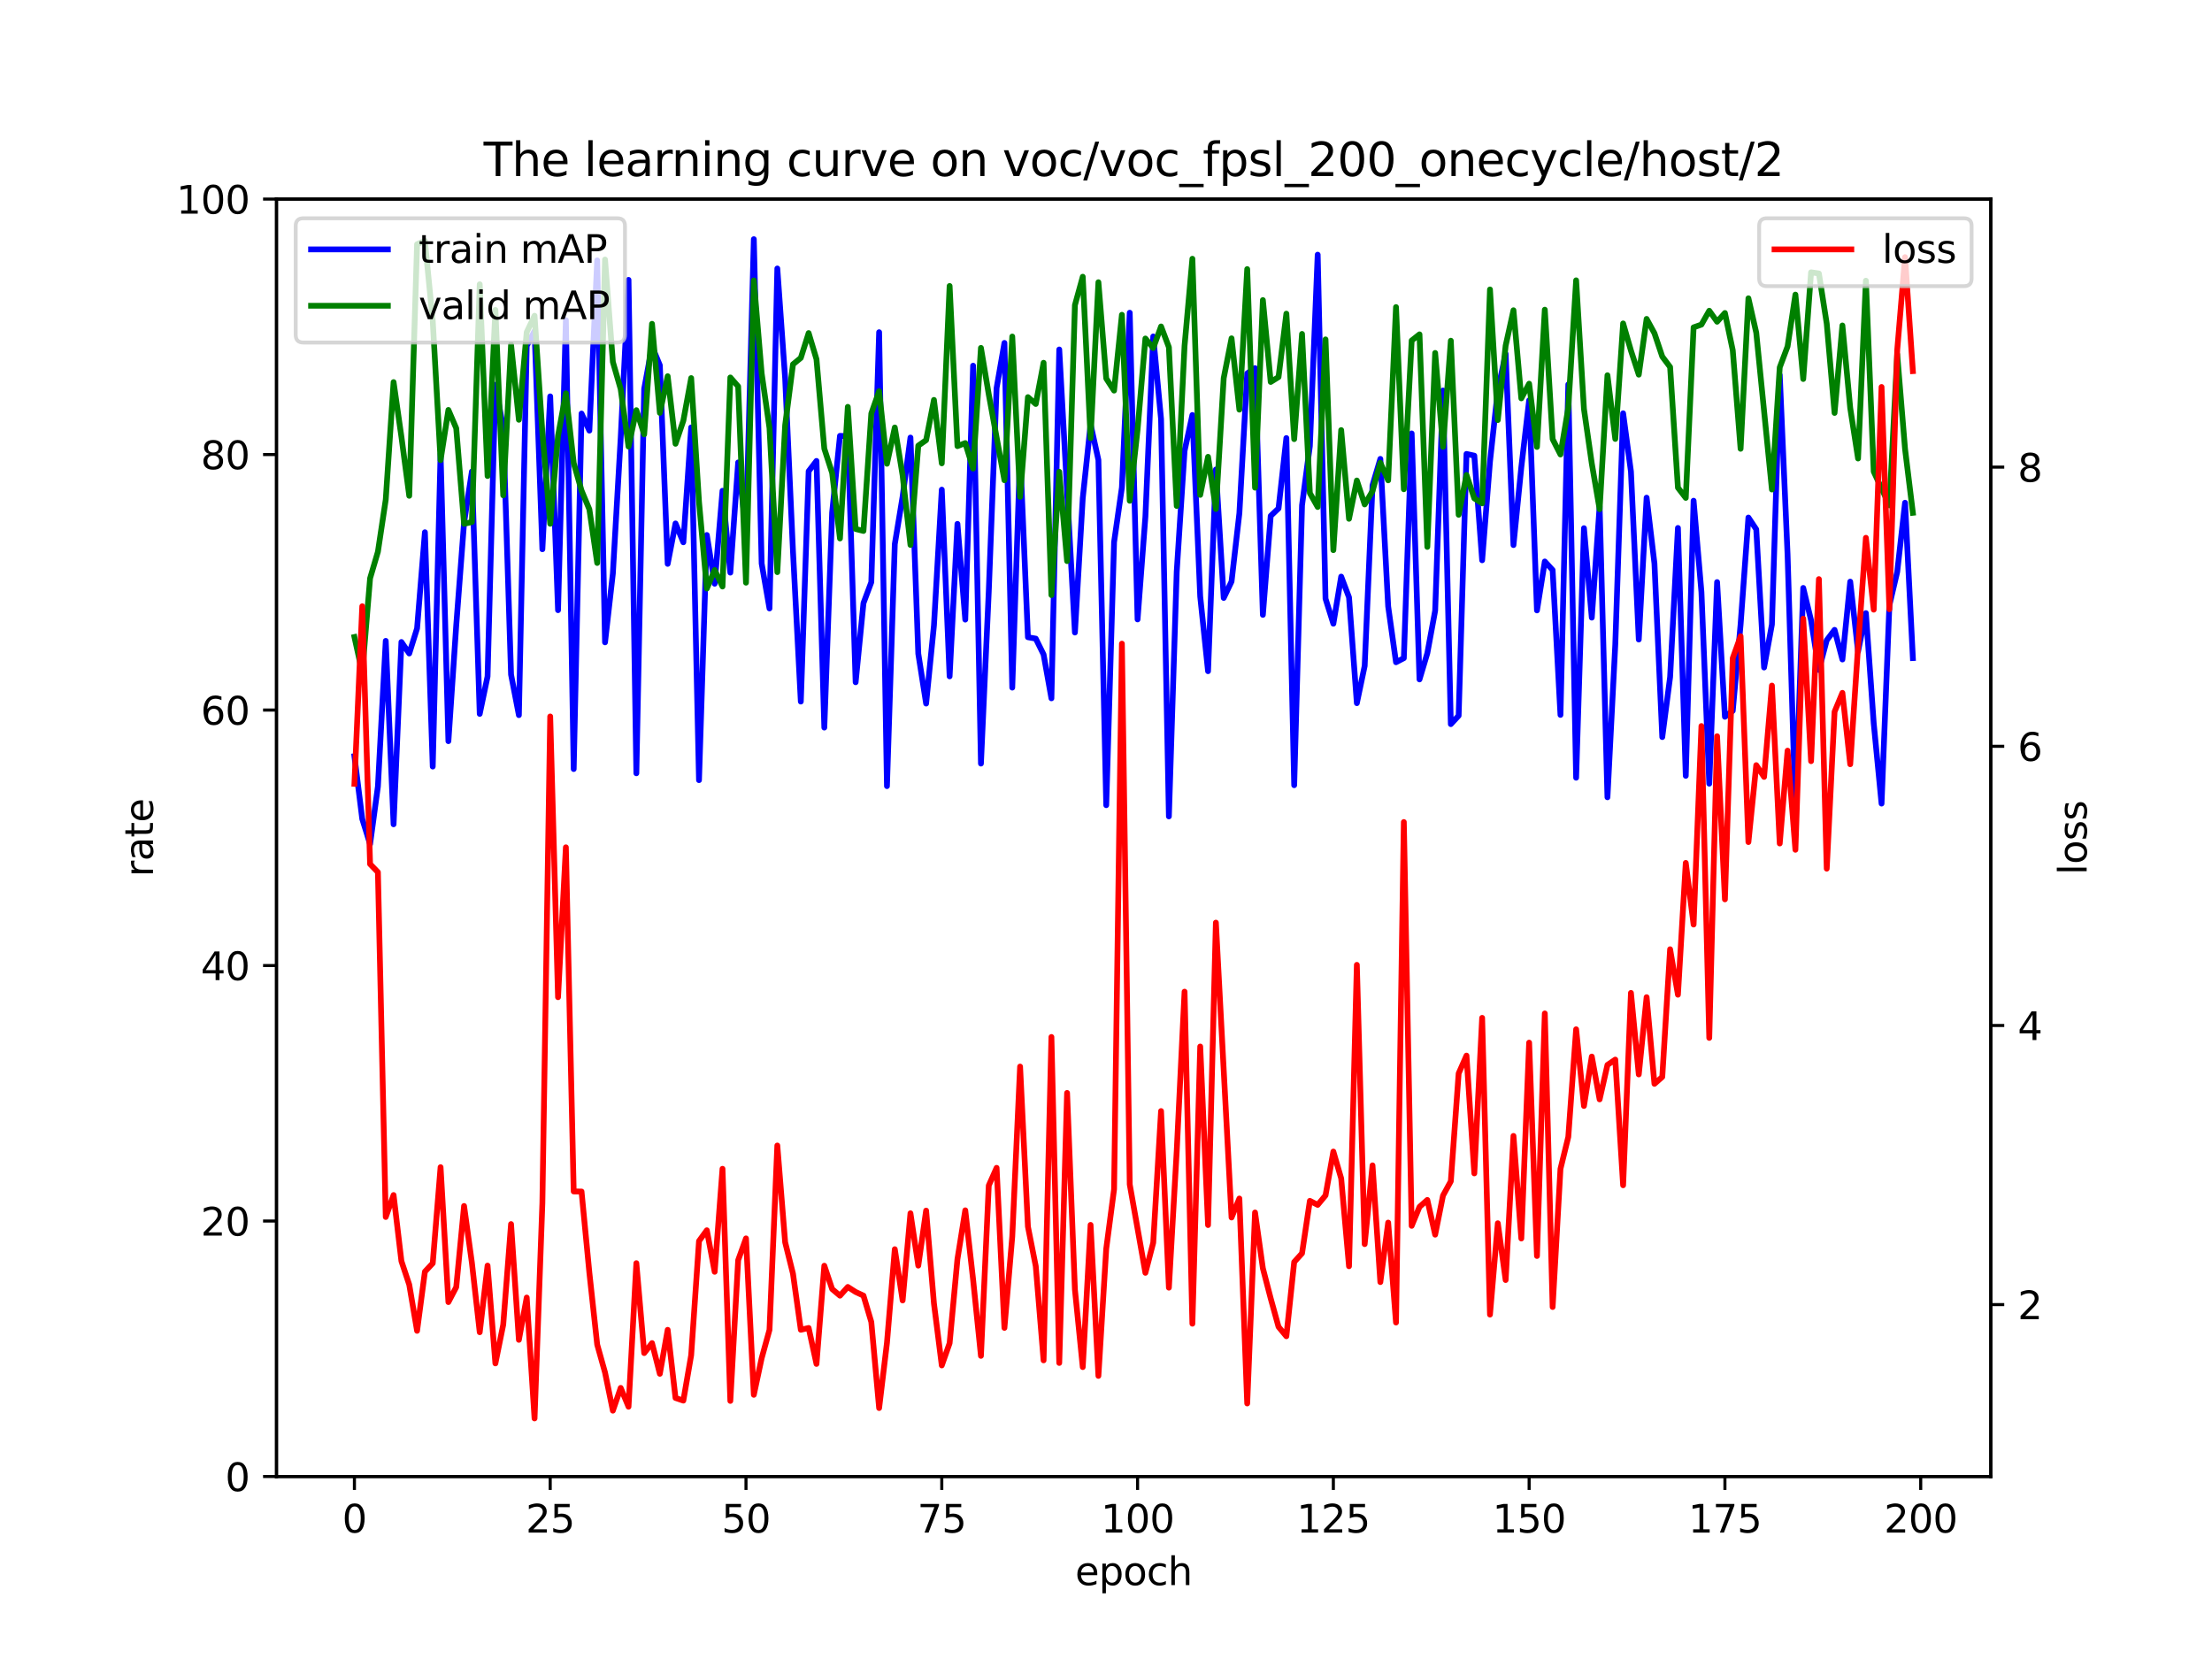 <?xml version="1.0" encoding="utf-8" standalone="no"?>
<!DOCTYPE svg PUBLIC "-//W3C//DTD SVG 1.1//EN"
  "http://www.w3.org/Graphics/SVG/1.1/DTD/svg11.dtd">
<svg xmlns:xlink="http://www.w3.org/1999/xlink" width="576pt" height="432pt" viewBox="0 0 576 432" xmlns="http://www.w3.org/2000/svg" version="1.1">
 <defs>
  <style type="text/css">*{stroke-linejoin: round; stroke-linecap: butt}</style>
 </defs>
 <g id="figure_1">
  <g id="patch_1">
   <path d="M 0 432 
L 576 432 
L 576 0 
L 0 0 
z
" style="fill: #ffffff"/>
  </g>
  <g id="axes_1">
   <g id="patch_2">
    <path d="M 72 384.48 
L 518.4 384.48 
L 518.4 51.84 
L 72 51.84 
z
" style="fill: #ffffff"/>
   </g>
   <g id="matplotlib.axis_1">
    <g id="xtick_1">
     <g id="line2d_1">
      <defs>
       <path id="m721f8ed9c4" d="M 0 0 
L 0 3.5 
" style="stroke: #000000; stroke-width: 0.8"/>
      </defs>
      <g>
       <use xlink:href="#m721f8ed9c4" x="92.291" y="384.48" style="stroke: #000000; stroke-width: 0.8"/>
      </g>
     </g>
     <g id="text_1">
      <!-- 0 -->
      <g transform="translate(89.11 399.078) scale(0.1 -0.1)">
       <defs>
        <path id="DejaVuSans-30" d="M 2034 4250 
Q 1547 4250 1301 3770 
Q 1056 3291 1056 2328 
Q 1056 1369 1301 889 
Q 1547 409 2034 409 
Q 2525 409 2770 889 
Q 3016 1369 3016 2328 
Q 3016 3291 2770 3770 
Q 2525 4250 2034 4250 
z
M 2034 4750 
Q 2819 4750 3233 4129 
Q 3647 3509 3647 2328 
Q 3647 1150 3233 529 
Q 2819 -91 2034 -91 
Q 1250 -91 836 529 
Q 422 1150 422 2328 
Q 422 3509 836 4129 
Q 1250 4750 2034 4750 
z
" transform="scale(0.016)"/>
       </defs>
       <use xlink:href="#DejaVuSans-30"/>
      </g>
     </g>
    </g>
    <g id="xtick_2">
     <g id="line2d_2">
      <g>
       <use xlink:href="#m721f8ed9c4" x="143.273" y="384.48" style="stroke: #000000; stroke-width: 0.8"/>
      </g>
     </g>
     <g id="text_2">
      <!-- 25 -->
      <g transform="translate(136.911 399.078) scale(0.1 -0.1)">
       <defs>
        <path id="DejaVuSans-32" d="M 1228 531 
L 3431 531 
L 3431 0 
L 469 0 
L 469 531 
Q 828 903 1448 1529 
Q 2069 2156 2228 2338 
Q 2531 2678 2651 2914 
Q 2772 3150 2772 3378 
Q 2772 3750 2511 3984 
Q 2250 4219 1831 4219 
Q 1534 4219 1204 4116 
Q 875 4013 500 3803 
L 500 4441 
Q 881 4594 1212 4672 
Q 1544 4750 1819 4750 
Q 2544 4750 2975 4387 
Q 3406 4025 3406 3419 
Q 3406 3131 3298 2873 
Q 3191 2616 2906 2266 
Q 2828 2175 2409 1742 
Q 1991 1309 1228 531 
z
" transform="scale(0.016)"/>
        <path id="DejaVuSans-35" d="M 691 4666 
L 3169 4666 
L 3169 4134 
L 1269 4134 
L 1269 2991 
Q 1406 3038 1543 3061 
Q 1681 3084 1819 3084 
Q 2600 3084 3056 2656 
Q 3513 2228 3513 1497 
Q 3513 744 3044 326 
Q 2575 -91 1722 -91 
Q 1428 -91 1123 -41 
Q 819 9 494 109 
L 494 744 
Q 775 591 1075 516 
Q 1375 441 1709 441 
Q 2250 441 2565 725 
Q 2881 1009 2881 1497 
Q 2881 1984 2565 2268 
Q 2250 2553 1709 2553 
Q 1456 2553 1204 2497 
Q 953 2441 691 2322 
L 691 4666 
z
" transform="scale(0.016)"/>
       </defs>
       <use xlink:href="#DejaVuSans-32"/>
       <use xlink:href="#DejaVuSans-35" x="63.623"/>
      </g>
     </g>
    </g>
    <g id="xtick_3">
     <g id="line2d_3">
      <g>
       <use xlink:href="#m721f8ed9c4" x="194.255" y="384.48" style="stroke: #000000; stroke-width: 0.8"/>
      </g>
     </g>
     <g id="text_3">
      <!-- 50 -->
      <g transform="translate(187.893 399.078) scale(0.1 -0.1)">
       <use xlink:href="#DejaVuSans-35"/>
       <use xlink:href="#DejaVuSans-30" x="63.623"/>
      </g>
     </g>
    </g>
    <g id="xtick_4">
     <g id="line2d_4">
      <g>
       <use xlink:href="#m721f8ed9c4" x="245.237" y="384.48" style="stroke: #000000; stroke-width: 0.8"/>
      </g>
     </g>
     <g id="text_4">
      <!-- 75 -->
      <g transform="translate(238.875 399.078) scale(0.1 -0.1)">
       <defs>
        <path id="DejaVuSans-37" d="M 525 4666 
L 3525 4666 
L 3525 4397 
L 1831 0 
L 1172 0 
L 2766 4134 
L 525 4134 
L 525 4666 
z
" transform="scale(0.016)"/>
       </defs>
       <use xlink:href="#DejaVuSans-37"/>
       <use xlink:href="#DejaVuSans-35" x="63.623"/>
      </g>
     </g>
    </g>
    <g id="xtick_5">
     <g id="line2d_5">
      <g>
       <use xlink:href="#m721f8ed9c4" x="296.22" y="384.48" style="stroke: #000000; stroke-width: 0.8"/>
      </g>
     </g>
     <g id="text_5">
      <!-- 100 -->
      <g transform="translate(286.676 399.078) scale(0.1 -0.1)">
       <defs>
        <path id="DejaVuSans-31" d="M 794 531 
L 1825 531 
L 1825 4091 
L 703 3866 
L 703 4441 
L 1819 4666 
L 2450 4666 
L 2450 531 
L 3481 531 
L 3481 0 
L 794 0 
L 794 531 
z
" transform="scale(0.016)"/>
       </defs>
       <use xlink:href="#DejaVuSans-31"/>
       <use xlink:href="#DejaVuSans-30" x="63.623"/>
       <use xlink:href="#DejaVuSans-30" x="127.246"/>
      </g>
     </g>
    </g>
    <g id="xtick_6">
     <g id="line2d_6">
      <g>
       <use xlink:href="#m721f8ed9c4" x="347.202" y="384.48" style="stroke: #000000; stroke-width: 0.8"/>
      </g>
     </g>
     <g id="text_6">
      <!-- 125 -->
      <g transform="translate(337.658 399.078) scale(0.1 -0.1)">
       <use xlink:href="#DejaVuSans-31"/>
       <use xlink:href="#DejaVuSans-32" x="63.623"/>
       <use xlink:href="#DejaVuSans-35" x="127.246"/>
      </g>
     </g>
    </g>
    <g id="xtick_7">
     <g id="line2d_7">
      <g>
       <use xlink:href="#m721f8ed9c4" x="398.184" y="384.48" style="stroke: #000000; stroke-width: 0.8"/>
      </g>
     </g>
     <g id="text_7">
      <!-- 150 -->
      <g transform="translate(388.64 399.078) scale(0.1 -0.1)">
       <use xlink:href="#DejaVuSans-31"/>
       <use xlink:href="#DejaVuSans-35" x="63.623"/>
       <use xlink:href="#DejaVuSans-30" x="127.246"/>
      </g>
     </g>
    </g>
    <g id="xtick_8">
     <g id="line2d_8">
      <g>
       <use xlink:href="#m721f8ed9c4" x="449.166" y="384.48" style="stroke: #000000; stroke-width: 0.8"/>
      </g>
     </g>
     <g id="text_8">
      <!-- 175 -->
      <g transform="translate(439.622 399.078) scale(0.1 -0.1)">
       <use xlink:href="#DejaVuSans-31"/>
       <use xlink:href="#DejaVuSans-37" x="63.623"/>
       <use xlink:href="#DejaVuSans-35" x="127.246"/>
      </g>
     </g>
    </g>
    <g id="xtick_9">
     <g id="line2d_9">
      <g>
       <use xlink:href="#m721f8ed9c4" x="500.148" y="384.48" style="stroke: #000000; stroke-width: 0.8"/>
      </g>
     </g>
     <g id="text_9">
      <!-- 200 -->
      <g transform="translate(490.605 399.078) scale(0.1 -0.1)">
       <use xlink:href="#DejaVuSans-32"/>
       <use xlink:href="#DejaVuSans-30" x="63.623"/>
       <use xlink:href="#DejaVuSans-30" x="127.246"/>
      </g>
     </g>
    </g>
    <g id="text_10">
     <!-- epoch -->
     <g transform="translate(279.972 412.757) scale(0.1 -0.1)">
      <defs>
       <path id="DejaVuSans-65" d="M 3597 1894 
L 3597 1613 
L 953 1613 
Q 991 1019 1311 708 
Q 1631 397 2203 397 
Q 2534 397 2845 478 
Q 3156 559 3463 722 
L 3463 178 
Q 3153 47 2828 -22 
Q 2503 -91 2169 -91 
Q 1331 -91 842 396 
Q 353 884 353 1716 
Q 353 2575 817 3079 
Q 1281 3584 2069 3584 
Q 2775 3584 3186 3129 
Q 3597 2675 3597 1894 
z
M 3022 2063 
Q 3016 2534 2758 2815 
Q 2500 3097 2075 3097 
Q 1594 3097 1305 2825 
Q 1016 2553 972 2059 
L 3022 2063 
z
" transform="scale(0.016)"/>
       <path id="DejaVuSans-70" d="M 1159 525 
L 1159 -1331 
L 581 -1331 
L 581 3500 
L 1159 3500 
L 1159 2969 
Q 1341 3281 1617 3432 
Q 1894 3584 2278 3584 
Q 2916 3584 3314 3078 
Q 3713 2572 3713 1747 
Q 3713 922 3314 415 
Q 2916 -91 2278 -91 
Q 1894 -91 1617 61 
Q 1341 213 1159 525 
z
M 3116 1747 
Q 3116 2381 2855 2742 
Q 2594 3103 2138 3103 
Q 1681 3103 1420 2742 
Q 1159 2381 1159 1747 
Q 1159 1113 1420 752 
Q 1681 391 2138 391 
Q 2594 391 2855 752 
Q 3116 1113 3116 1747 
z
" transform="scale(0.016)"/>
       <path id="DejaVuSans-6f" d="M 1959 3097 
Q 1497 3097 1228 2736 
Q 959 2375 959 1747 
Q 959 1119 1226 758 
Q 1494 397 1959 397 
Q 2419 397 2687 759 
Q 2956 1122 2956 1747 
Q 2956 2369 2687 2733 
Q 2419 3097 1959 3097 
z
M 1959 3584 
Q 2709 3584 3137 3096 
Q 3566 2609 3566 1747 
Q 3566 888 3137 398 
Q 2709 -91 1959 -91 
Q 1206 -91 779 398 
Q 353 888 353 1747 
Q 353 2609 779 3096 
Q 1206 3584 1959 3584 
z
" transform="scale(0.016)"/>
       <path id="DejaVuSans-63" d="M 3122 3366 
L 3122 2828 
Q 2878 2963 2633 3030 
Q 2388 3097 2138 3097 
Q 1578 3097 1268 2742 
Q 959 2388 959 1747 
Q 959 1106 1268 751 
Q 1578 397 2138 397 
Q 2388 397 2633 464 
Q 2878 531 3122 666 
L 3122 134 
Q 2881 22 2623 -34 
Q 2366 -91 2075 -91 
Q 1284 -91 818 406 
Q 353 903 353 1747 
Q 353 2603 823 3093 
Q 1294 3584 2113 3584 
Q 2378 3584 2631 3529 
Q 2884 3475 3122 3366 
z
" transform="scale(0.016)"/>
       <path id="DejaVuSans-68" d="M 3513 2113 
L 3513 0 
L 2938 0 
L 2938 2094 
Q 2938 2591 2744 2837 
Q 2550 3084 2163 3084 
Q 1697 3084 1428 2787 
Q 1159 2491 1159 1978 
L 1159 0 
L 581 0 
L 581 4863 
L 1159 4863 
L 1159 2956 
Q 1366 3272 1645 3428 
Q 1925 3584 2291 3584 
Q 2894 3584 3203 3211 
Q 3513 2838 3513 2113 
z
" transform="scale(0.016)"/>
      </defs>
      <use xlink:href="#DejaVuSans-65"/>
      <use xlink:href="#DejaVuSans-70" x="61.523"/>
      <use xlink:href="#DejaVuSans-6f" x="125"/>
      <use xlink:href="#DejaVuSans-63" x="186.182"/>
      <use xlink:href="#DejaVuSans-68" x="241.162"/>
     </g>
    </g>
   </g>
   <g id="matplotlib.axis_2">
    <g id="ytick_1">
     <g id="line2d_10">
      <defs>
       <path id="m8415b5291c" d="M 0 0 
L -3.5 0 
" style="stroke: #000000; stroke-width: 0.8"/>
      </defs>
      <g>
       <use xlink:href="#m8415b5291c" x="72" y="384.48" style="stroke: #000000; stroke-width: 0.8"/>
      </g>
     </g>
     <g id="text_11">
      <!-- 0 -->
      <g transform="translate(58.638 388.279) scale(0.1 -0.1)">
       <use xlink:href="#DejaVuSans-30"/>
      </g>
     </g>
    </g>
    <g id="ytick_2">
     <g id="line2d_11">
      <g>
       <use xlink:href="#m8415b5291c" x="72" y="317.952" style="stroke: #000000; stroke-width: 0.8"/>
      </g>
     </g>
     <g id="text_12">
      <!-- 20 -->
      <g transform="translate(52.275 321.751) scale(0.1 -0.1)">
       <use xlink:href="#DejaVuSans-32"/>
       <use xlink:href="#DejaVuSans-30" x="63.623"/>
      </g>
     </g>
    </g>
    <g id="ytick_3">
     <g id="line2d_12">
      <g>
       <use xlink:href="#m8415b5291c" x="72" y="251.424" style="stroke: #000000; stroke-width: 0.8"/>
      </g>
     </g>
     <g id="text_13">
      <!-- 40 -->
      <g transform="translate(52.275 255.223) scale(0.1 -0.1)">
       <defs>
        <path id="DejaVuSans-34" d="M 2419 4116 
L 825 1625 
L 2419 1625 
L 2419 4116 
z
M 2253 4666 
L 3047 4666 
L 3047 1625 
L 3713 1625 
L 3713 1100 
L 3047 1100 
L 3047 0 
L 2419 0 
L 2419 1100 
L 313 1100 
L 313 1709 
L 2253 4666 
z
" transform="scale(0.016)"/>
       </defs>
       <use xlink:href="#DejaVuSans-34"/>
       <use xlink:href="#DejaVuSans-30" x="63.623"/>
      </g>
     </g>
    </g>
    <g id="ytick_4">
     <g id="line2d_13">
      <g>
       <use xlink:href="#m8415b5291c" x="72" y="184.896" style="stroke: #000000; stroke-width: 0.8"/>
      </g>
     </g>
     <g id="text_14">
      <!-- 60 -->
      <g transform="translate(52.275 188.695) scale(0.1 -0.1)">
       <defs>
        <path id="DejaVuSans-36" d="M 2113 2584 
Q 1688 2584 1439 2293 
Q 1191 2003 1191 1497 
Q 1191 994 1439 701 
Q 1688 409 2113 409 
Q 2538 409 2786 701 
Q 3034 994 3034 1497 
Q 3034 2003 2786 2293 
Q 2538 2584 2113 2584 
z
M 3366 4563 
L 3366 3988 
Q 3128 4100 2886 4159 
Q 2644 4219 2406 4219 
Q 1781 4219 1451 3797 
Q 1122 3375 1075 2522 
Q 1259 2794 1537 2939 
Q 1816 3084 2150 3084 
Q 2853 3084 3261 2657 
Q 3669 2231 3669 1497 
Q 3669 778 3244 343 
Q 2819 -91 2113 -91 
Q 1303 -91 875 529 
Q 447 1150 447 2328 
Q 447 3434 972 4092 
Q 1497 4750 2381 4750 
Q 2619 4750 2861 4703 
Q 3103 4656 3366 4563 
z
" transform="scale(0.016)"/>
       </defs>
       <use xlink:href="#DejaVuSans-36"/>
       <use xlink:href="#DejaVuSans-30" x="63.623"/>
      </g>
     </g>
    </g>
    <g id="ytick_5">
     <g id="line2d_14">
      <g>
       <use xlink:href="#m8415b5291c" x="72" y="118.368" style="stroke: #000000; stroke-width: 0.8"/>
      </g>
     </g>
     <g id="text_15">
      <!-- 80 -->
      <g transform="translate(52.275 122.167) scale(0.1 -0.1)">
       <defs>
        <path id="DejaVuSans-38" d="M 2034 2216 
Q 1584 2216 1326 1975 
Q 1069 1734 1069 1313 
Q 1069 891 1326 650 
Q 1584 409 2034 409 
Q 2484 409 2743 651 
Q 3003 894 3003 1313 
Q 3003 1734 2745 1975 
Q 2488 2216 2034 2216 
z
M 1403 2484 
Q 997 2584 770 2862 
Q 544 3141 544 3541 
Q 544 4100 942 4425 
Q 1341 4750 2034 4750 
Q 2731 4750 3128 4425 
Q 3525 4100 3525 3541 
Q 3525 3141 3298 2862 
Q 3072 2584 2669 2484 
Q 3125 2378 3379 2068 
Q 3634 1759 3634 1313 
Q 3634 634 3220 271 
Q 2806 -91 2034 -91 
Q 1263 -91 848 271 
Q 434 634 434 1313 
Q 434 1759 690 2068 
Q 947 2378 1403 2484 
z
M 1172 3481 
Q 1172 3119 1398 2916 
Q 1625 2713 2034 2713 
Q 2441 2713 2670 2916 
Q 2900 3119 2900 3481 
Q 2900 3844 2670 4047 
Q 2441 4250 2034 4250 
Q 1625 4250 1398 4047 
Q 1172 3844 1172 3481 
z
" transform="scale(0.016)"/>
       </defs>
       <use xlink:href="#DejaVuSans-38"/>
       <use xlink:href="#DejaVuSans-30" x="63.623"/>
      </g>
     </g>
    </g>
    <g id="ytick_6">
     <g id="line2d_15">
      <g>
       <use xlink:href="#m8415b5291c" x="72" y="51.84" style="stroke: #000000; stroke-width: 0.8"/>
      </g>
     </g>
     <g id="text_16">
      <!-- 100 -->
      <g transform="translate(45.913 55.639) scale(0.1 -0.1)">
       <use xlink:href="#DejaVuSans-31"/>
       <use xlink:href="#DejaVuSans-30" x="63.623"/>
       <use xlink:href="#DejaVuSans-30" x="127.246"/>
      </g>
     </g>
    </g>
    <g id="text_17">
     <!-- rate -->
     <g transform="translate(39.833 228.316) rotate(-90) scale(0.1 -0.1)">
      <defs>
       <path id="DejaVuSans-72" d="M 2631 2963 
Q 2534 3019 2420 3045 
Q 2306 3072 2169 3072 
Q 1681 3072 1420 2755 
Q 1159 2438 1159 1844 
L 1159 0 
L 581 0 
L 581 3500 
L 1159 3500 
L 1159 2956 
Q 1341 3275 1631 3429 
Q 1922 3584 2338 3584 
Q 2397 3584 2469 3576 
Q 2541 3569 2628 3553 
L 2631 2963 
z
" transform="scale(0.016)"/>
       <path id="DejaVuSans-61" d="M 2194 1759 
Q 1497 1759 1228 1600 
Q 959 1441 959 1056 
Q 959 750 1161 570 
Q 1363 391 1709 391 
Q 2188 391 2477 730 
Q 2766 1069 2766 1631 
L 2766 1759 
L 2194 1759 
z
M 3341 1997 
L 3341 0 
L 2766 0 
L 2766 531 
Q 2569 213 2275 61 
Q 1981 -91 1556 -91 
Q 1019 -91 701 211 
Q 384 513 384 1019 
Q 384 1609 779 1909 
Q 1175 2209 1959 2209 
L 2766 2209 
L 2766 2266 
Q 2766 2663 2505 2880 
Q 2244 3097 1772 3097 
Q 1472 3097 1187 3025 
Q 903 2953 641 2809 
L 641 3341 
Q 956 3463 1253 3523 
Q 1550 3584 1831 3584 
Q 2591 3584 2966 3190 
Q 3341 2797 3341 1997 
z
" transform="scale(0.016)"/>
       <path id="DejaVuSans-74" d="M 1172 4494 
L 1172 3500 
L 2356 3500 
L 2356 3053 
L 1172 3053 
L 1172 1153 
Q 1172 725 1289 603 
Q 1406 481 1766 481 
L 2356 481 
L 2356 0 
L 1766 0 
Q 1100 0 847 248 
Q 594 497 594 1153 
L 594 3053 
L 172 3053 
L 172 3500 
L 594 3500 
L 594 4494 
L 1172 4494 
z
" transform="scale(0.016)"/>
      </defs>
      <use xlink:href="#DejaVuSans-72"/>
      <use xlink:href="#DejaVuSans-61" x="41.113"/>
      <use xlink:href="#DejaVuSans-74" x="102.393"/>
      <use xlink:href="#DejaVuSans-65" x="141.602"/>
     </g>
    </g>
   </g>
   <g id="line2d_16">
    <path d="M 92.291 196.929 
L 94.33 213.258 
L 96.369 219.812 
L 98.409 204.77 
L 100.448 166.882 
L 102.487 214.645 
L 104.527 167.173 
L 106.566 170.169 
L 108.605 163.629 
L 110.644 138.596 
L 112.684 199.614 
L 114.723 118.167 
L 116.762 193 
L 118.802 162.859 
L 120.841 136.105 
L 122.88 122.776 
L 124.92 185.898 
L 126.959 176.141 
L 128.998 100.188 
L 131.037 111.494 
L 133.077 175.653 
L 135.116 186.219 
L 137.155 90.068 
L 139.195 86.187 
L 141.234 143.025 
L 143.273 103.214 
L 145.312 158.889 
L 147.352 83.366 
L 149.391 200.257 
L 151.43 107.685 
L 153.47 112.132 
L 155.509 67.799 
L 157.548 167.266 
L 159.587 149.348 
L 161.627 114.07 
L 163.666 72.875 
L 165.705 201.365 
L 167.745 101.257 
L 169.784 90.181 
L 171.823 95.108 
L 173.862 146.831 
L 175.902 136.303 
L 177.941 141.214 
L 179.98 111.294 
L 182.02 203.152 
L 184.059 139.314 
L 186.098 152.005 
L 188.137 127.797 
L 190.177 149.114 
L 192.216 120.409 
L 194.255 138.12 
L 196.295 62.277 
L 198.334 146.728 
L 200.373 158.442 
L 202.412 69.913 
L 204.452 98.52 
L 206.491 143.564 
L 208.53 182.691 
L 210.57 122.701 
L 212.609 120.024 
L 214.648 189.458 
L 216.687 133.47 
L 218.727 113.49 
L 220.766 113.583 
L 222.805 177.655 
L 224.845 157.055 
L 226.884 151.599 
L 228.923 86.504 
L 230.962 204.705 
L 233.002 141.694 
L 235.041 129.309 
L 237.08 113.94 
L 239.12 170.224 
L 241.159 183.209 
L 243.198 162.85 
L 245.237 127.502 
L 247.277 176.12 
L 249.316 136.414 
L 251.355 161.346 
L 253.395 95.222 
L 255.434 198.838 
L 257.473 153.971 
L 259.512 101.03 
L 261.552 89.293 
L 263.591 179.055 
L 265.63 117.974 
L 267.67 165.932 
L 269.709 166.296 
L 271.748 170.426 
L 273.787 181.845 
L 275.827 91.006 
L 279.905 164.708 
L 281.945 129.725 
L 283.984 110.467 
L 286.023 119.779 
L 288.062 209.672 
L 290.102 141.174 
L 292.141 126.939 
L 294.18 81.431 
L 296.22 161.295 
L 298.259 134.563 
L 300.298 87.61 
L 302.338 109.138 
L 304.377 212.594 
L 306.416 148.882 
L 308.455 117.406 
L 310.495 108.064 
L 312.534 155.323 
L 314.573 174.781 
L 316.613 122.255 
L 318.652 155.703 
L 320.691 151.425 
L 322.73 133.647 
L 324.77 97.227 
L 326.809 95.863 
L 328.848 160.113 
L 330.888 134.334 
L 332.927 132.393 
L 334.966 114.064 
L 337.005 204.468 
L 339.045 131.578 
L 341.084 116.145 
L 343.123 66.315 
L 345.163 155.894 
L 347.202 162.416 
L 349.241 150.143 
L 351.28 155.54 
L 353.32 183.108 
L 355.359 173.401 
L 357.398 126.38 
L 359.438 119.491 
L 361.477 157.885 
L 363.516 172.448 
L 365.555 171.383 
L 367.595 112.863 
L 369.634 176.92 
L 371.673 170.095 
L 373.713 159.012 
L 375.752 101.691 
L 377.791 188.564 
L 379.83 186.359 
L 381.87 118.201 
L 383.909 118.654 
L 385.948 145.896 
L 387.988 120.21 
L 390.027 101.615 
L 392.066 92.14 
L 394.105 141.94 
L 396.145 121.691 
L 398.184 104.238 
L 400.223 158.949 
L 402.263 146.208 
L 404.302 148.438 
L 406.341 186.161 
L 408.38 100.101 
L 410.42 202.518 
L 412.459 137.538 
L 414.498 160.829 
L 416.538 131.834 
L 418.577 207.611 
L 420.616 167.86 
L 422.655 107.616 
L 424.695 122.791 
L 426.734 166.533 
L 428.773 129.588 
L 430.813 146.714 
L 432.852 191.935 
L 434.891 176.305 
L 436.93 137.479 
L 438.97 202.027 
L 441.009 130.39 
L 443.048 154.158 
L 445.088 204.067 
L 447.127 151.574 
L 449.166 186.646 
L 451.205 185.098 
L 453.245 162.625 
L 455.284 134.762 
L 457.323 137.833 
L 459.363 173.818 
L 461.402 162.604 
L 463.441 97.663 
L 465.48 144.442 
L 467.52 210.853 
L 469.559 153.095 
L 471.598 161.54 
L 473.638 174.462 
L 475.677 166.713 
L 477.716 164.012 
L 479.756 171.728 
L 481.795 151.457 
L 483.834 169.618 
L 485.873 159.654 
L 487.913 188.337 
L 489.952 209.252 
L 491.991 157.626 
L 494.031 148.929 
L 496.07 130.91 
L 498.109 171.361 
L 498.109 171.361 
" clip-path="url(#p032bebc2b7)" style="fill: none; stroke: #0000ff; stroke-width: 1.5; stroke-linecap: square"/>
   </g>
   <g id="line2d_17">
    <path d="M 92.291 165.874 
L 94.33 175.141 
L 96.369 150.588 
L 98.409 143.665 
L 100.448 130.1 
L 102.487 99.499 
L 104.527 113.729 
L 106.566 129.108 
L 108.605 63.596 
L 110.644 62.712 
L 112.684 83.533 
L 114.723 119.818 
L 116.762 106.746 
L 118.802 111.519 
L 120.841 136.399 
L 122.88 135.939 
L 124.92 74.02 
L 126.959 123.954 
L 128.998 80.711 
L 131.037 128.987 
L 133.077 89.735 
L 135.116 109.31 
L 137.155 86.487 
L 139.195 82.212 
L 141.234 112.694 
L 143.273 136.393 
L 145.312 113.46 
L 147.352 102.414 
L 149.391 120.581 
L 151.43 127.74 
L 153.47 132.623 
L 155.509 146.597 
L 157.548 67.584 
L 159.587 94.237 
L 161.627 101.325 
L 163.666 116.287 
L 165.705 106.803 
L 167.745 113.107 
L 169.784 84.319 
L 171.823 107.512 
L 173.862 97.961 
L 175.902 115.564 
L 177.941 109.549 
L 179.98 98.45 
L 182.02 130.665 
L 184.059 153.258 
L 186.098 148.431 
L 188.137 152.729 
L 190.177 98.29 
L 192.216 100.616 
L 194.255 151.73 
L 196.295 73.018 
L 198.334 97.222 
L 200.373 111.445 
L 202.412 148.985 
L 204.452 110.735 
L 206.491 94.867 
L 208.53 93.196 
L 210.57 86.728 
L 212.609 93.541 
L 214.648 116.831 
L 216.687 123.158 
L 218.727 140.221 
L 220.766 105.941 
L 222.805 137.747 
L 224.845 138.258 
L 226.884 107.673 
L 228.923 101.85 
L 230.962 120.762 
L 233.002 111.314 
L 235.041 123.801 
L 237.08 141.903 
L 239.12 116.045 
L 241.159 114.616 
L 243.198 104.134 
L 245.237 120.656 
L 247.277 74.465 
L 249.316 116.172 
L 251.355 115.373 
L 253.395 122.014 
L 255.434 90.588 
L 257.473 102.71 
L 261.552 125.056 
L 263.591 87.629 
L 265.63 129.387 
L 267.67 103.41 
L 269.709 105.199 
L 271.748 94.463 
L 273.787 154.963 
L 275.827 122.848 
L 277.866 146.107 
L 279.905 79.463 
L 281.945 72.057 
L 283.984 114.104 
L 286.023 73.487 
L 288.062 98.558 
L 290.102 101.714 
L 292.141 81.967 
L 294.18 130.4 
L 296.22 111.878 
L 298.259 88.148 
L 300.298 90.636 
L 302.338 85.008 
L 304.377 90.42 
L 306.416 131.75 
L 308.455 90.064 
L 310.495 67.379 
L 312.534 128.87 
L 314.573 118.951 
L 316.613 132.543 
L 318.652 98.463 
L 320.691 88.099 
L 322.73 106.675 
L 324.77 70.07 
L 326.809 126.988 
L 328.848 78.139 
L 330.888 99.458 
L 332.927 98.189 
L 334.966 81.674 
L 337.005 114.346 
L 339.045 86.951 
L 341.084 128.401 
L 343.123 132.02 
L 345.163 88.375 
L 347.202 143.263 
L 349.241 111.991 
L 351.28 135.093 
L 353.32 125.119 
L 355.359 131.357 
L 357.398 127.881 
L 359.438 120.51 
L 361.477 125.081 
L 363.516 79.962 
L 365.555 127.401 
L 367.595 88.678 
L 369.634 87.064 
L 371.673 142.412 
L 373.713 91.906 
L 375.752 116.368 
L 377.791 88.718 
L 379.83 134.053 
L 381.87 123.673 
L 383.909 129.773 
L 385.948 131.078 
L 387.988 75.374 
L 390.027 109.384 
L 392.066 90.009 
L 394.105 80.786 
L 396.145 103.73 
L 398.184 99.91 
L 400.223 116.384 
L 402.263 80.639 
L 404.302 114.354 
L 406.341 118.351 
L 408.38 106.187 
L 410.42 72.996 
L 412.459 106.493 
L 414.498 120.687 
L 416.538 132.602 
L 418.577 97.71 
L 420.616 114.298 
L 422.655 84.218 
L 424.695 91.294 
L 426.734 97.565 
L 428.773 83.04 
L 430.813 86.777 
L 432.852 92.855 
L 434.891 95.57 
L 436.93 126.994 
L 438.97 129.651 
L 441.009 85.244 
L 443.048 84.523 
L 445.088 80.911 
L 447.127 83.781 
L 449.166 81.5 
L 451.205 91.219 
L 453.245 116.868 
L 455.284 77.675 
L 457.323 86.63 
L 461.402 127.471 
L 463.441 95.659 
L 465.48 90.218 
L 467.52 76.713 
L 469.559 98.692 
L 471.598 70.909 
L 473.638 71.216 
L 475.677 84.263 
L 477.716 107.531 
L 479.756 84.752 
L 481.795 106.258 
L 483.834 119.396 
L 485.873 73.091 
L 487.913 122.804 
L 491.991 131.595 
L 494.031 92.272 
L 496.07 116.904 
L 498.109 133.533 
L 498.109 133.533 
" clip-path="url(#p032bebc2b7)" style="fill: none; stroke: #008000; stroke-width: 1.5; stroke-linecap: square"/>
   </g>
   <g id="patch_3">
    <path d="M 72 384.48 
L 72 51.84 
" style="fill: none; stroke: #000000; stroke-width: 0.8; stroke-linejoin: miter; stroke-linecap: square"/>
   </g>
   <g id="patch_4">
    <path d="M 518.4 384.48 
L 518.4 51.84 
" style="fill: none; stroke: #000000; stroke-width: 0.8; stroke-linejoin: miter; stroke-linecap: square"/>
   </g>
   <g id="patch_5">
    <path d="M 72 384.48 
L 518.4 384.48 
" style="fill: none; stroke: #000000; stroke-width: 0.8; stroke-linejoin: miter; stroke-linecap: square"/>
   </g>
   <g id="patch_6">
    <path d="M 72 51.84 
L 518.4 51.84 
" style="fill: none; stroke: #000000; stroke-width: 0.8; stroke-linejoin: miter; stroke-linecap: square"/>
   </g>
   <g id="legend_1">
    <g id="patch_7">
     <path d="M 79 89.196 
L 160.741 89.196 
Q 162.741 89.196 162.741 87.196 
L 162.741 58.84 
Q 162.741 56.84 160.741 56.84 
L 79 56.84 
Q 77 56.84 77 58.84 
L 77 87.196 
Q 77 89.196 79 89.196 
z
" style="fill: #ffffff; opacity: 0.8; stroke: #cccccc; stroke-linejoin: miter"/>
    </g>
    <g id="line2d_18">
     <path d="M 81 64.938 
L 91 64.938 
L 101 64.938 
" style="fill: none; stroke: #0000ff; stroke-width: 1.5; stroke-linecap: square"/>
    </g>
    <g id="text_18">
     <!-- train mAP -->
     <g transform="translate(109 68.438) scale(0.1 -0.1)">
      <defs>
       <path id="DejaVuSans-69" d="M 603 3500 
L 1178 3500 
L 1178 0 
L 603 0 
L 603 3500 
z
M 603 4863 
L 1178 4863 
L 1178 4134 
L 603 4134 
L 603 4863 
z
" transform="scale(0.016)"/>
       <path id="DejaVuSans-6e" d="M 3513 2113 
L 3513 0 
L 2938 0 
L 2938 2094 
Q 2938 2591 2744 2837 
Q 2550 3084 2163 3084 
Q 1697 3084 1428 2787 
Q 1159 2491 1159 1978 
L 1159 0 
L 581 0 
L 581 3500 
L 1159 3500 
L 1159 2956 
Q 1366 3272 1645 3428 
Q 1925 3584 2291 3584 
Q 2894 3584 3203 3211 
Q 3513 2838 3513 2113 
z
" transform="scale(0.016)"/>
       <path id="DejaVuSans-20" transform="scale(0.016)"/>
       <path id="DejaVuSans-6d" d="M 3328 2828 
Q 3544 3216 3844 3400 
Q 4144 3584 4550 3584 
Q 5097 3584 5394 3201 
Q 5691 2819 5691 2113 
L 5691 0 
L 5113 0 
L 5113 2094 
Q 5113 2597 4934 2840 
Q 4756 3084 4391 3084 
Q 3944 3084 3684 2787 
Q 3425 2491 3425 1978 
L 3425 0 
L 2847 0 
L 2847 2094 
Q 2847 2600 2669 2842 
Q 2491 3084 2119 3084 
Q 1678 3084 1418 2786 
Q 1159 2488 1159 1978 
L 1159 0 
L 581 0 
L 581 3500 
L 1159 3500 
L 1159 2956 
Q 1356 3278 1631 3431 
Q 1906 3584 2284 3584 
Q 2666 3584 2933 3390 
Q 3200 3197 3328 2828 
z
" transform="scale(0.016)"/>
       <path id="DejaVuSans-41" d="M 2188 4044 
L 1331 1722 
L 3047 1722 
L 2188 4044 
z
M 1831 4666 
L 2547 4666 
L 4325 0 
L 3669 0 
L 3244 1197 
L 1141 1197 
L 716 0 
L 50 0 
L 1831 4666 
z
" transform="scale(0.016)"/>
       <path id="DejaVuSans-50" d="M 1259 4147 
L 1259 2394 
L 2053 2394 
Q 2494 2394 2734 2622 
Q 2975 2850 2975 3272 
Q 2975 3691 2734 3919 
Q 2494 4147 2053 4147 
L 1259 4147 
z
M 628 4666 
L 2053 4666 
Q 2838 4666 3239 4311 
Q 3641 3956 3641 3272 
Q 3641 2581 3239 2228 
Q 2838 1875 2053 1875 
L 1259 1875 
L 1259 0 
L 628 0 
L 628 4666 
z
" transform="scale(0.016)"/>
      </defs>
      <use xlink:href="#DejaVuSans-74"/>
      <use xlink:href="#DejaVuSans-72" x="39.209"/>
      <use xlink:href="#DejaVuSans-61" x="80.322"/>
      <use xlink:href="#DejaVuSans-69" x="141.602"/>
      <use xlink:href="#DejaVuSans-6e" x="169.385"/>
      <use xlink:href="#DejaVuSans-20" x="232.764"/>
      <use xlink:href="#DejaVuSans-6d" x="264.551"/>
      <use xlink:href="#DejaVuSans-41" x="361.963"/>
      <use xlink:href="#DejaVuSans-50" x="430.371"/>
     </g>
    </g>
    <g id="line2d_19">
     <path d="M 81 79.617 
L 91 79.617 
L 101 79.617 
" style="fill: none; stroke: #008000; stroke-width: 1.5; stroke-linecap: square"/>
    </g>
    <g id="text_19">
     <!-- valid mAP -->
     <g transform="translate(109 83.117) scale(0.1 -0.1)">
      <defs>
       <path id="DejaVuSans-76" d="M 191 3500 
L 800 3500 
L 1894 563 
L 2988 3500 
L 3597 3500 
L 2284 0 
L 1503 0 
L 191 3500 
z
" transform="scale(0.016)"/>
       <path id="DejaVuSans-6c" d="M 603 4863 
L 1178 4863 
L 1178 0 
L 603 0 
L 603 4863 
z
" transform="scale(0.016)"/>
       <path id="DejaVuSans-64" d="M 2906 2969 
L 2906 4863 
L 3481 4863 
L 3481 0 
L 2906 0 
L 2906 525 
Q 2725 213 2448 61 
Q 2172 -91 1784 -91 
Q 1150 -91 751 415 
Q 353 922 353 1747 
Q 353 2572 751 3078 
Q 1150 3584 1784 3584 
Q 2172 3584 2448 3432 
Q 2725 3281 2906 2969 
z
M 947 1747 
Q 947 1113 1208 752 
Q 1469 391 1925 391 
Q 2381 391 2643 752 
Q 2906 1113 2906 1747 
Q 2906 2381 2643 2742 
Q 2381 3103 1925 3103 
Q 1469 3103 1208 2742 
Q 947 2381 947 1747 
z
" transform="scale(0.016)"/>
      </defs>
      <use xlink:href="#DejaVuSans-76"/>
      <use xlink:href="#DejaVuSans-61" x="59.18"/>
      <use xlink:href="#DejaVuSans-6c" x="120.459"/>
      <use xlink:href="#DejaVuSans-69" x="148.242"/>
      <use xlink:href="#DejaVuSans-64" x="176.025"/>
      <use xlink:href="#DejaVuSans-20" x="239.502"/>
      <use xlink:href="#DejaVuSans-6d" x="271.289"/>
      <use xlink:href="#DejaVuSans-41" x="368.701"/>
      <use xlink:href="#DejaVuSans-50" x="437.109"/>
     </g>
    </g>
   </g>
  </g>
  <g id="axes_2">
   <g id="matplotlib.axis_3">
    <g id="ytick_7">
     <g id="line2d_20">
      <defs>
       <path id="m59ff260a1b" d="M 0 0 
L 3.5 0 
" style="stroke: #000000; stroke-width: 0.8"/>
      </defs>
      <g>
       <use xlink:href="#m59ff260a1b" x="518.4" y="339.723" style="stroke: #000000; stroke-width: 0.8"/>
      </g>
     </g>
     <g id="text_20">
      <!-- 2 -->
      <g transform="translate(525.4 343.522) scale(0.1 -0.1)">
       <use xlink:href="#DejaVuSans-32"/>
      </g>
     </g>
    </g>
    <g id="ytick_8">
     <g id="line2d_21">
      <g>
       <use xlink:href="#m59ff260a1b" x="518.4" y="267.029" style="stroke: #000000; stroke-width: 0.8"/>
      </g>
     </g>
     <g id="text_21">
      <!-- 4 -->
      <g transform="translate(525.4 270.829) scale(0.1 -0.1)">
       <use xlink:href="#DejaVuSans-34"/>
      </g>
     </g>
    </g>
    <g id="ytick_9">
     <g id="line2d_22">
      <g>
       <use xlink:href="#m59ff260a1b" x="518.4" y="194.336" style="stroke: #000000; stroke-width: 0.8"/>
      </g>
     </g>
     <g id="text_22">
      <!-- 6 -->
      <g transform="translate(525.4 198.135) scale(0.1 -0.1)">
       <use xlink:href="#DejaVuSans-36"/>
      </g>
     </g>
    </g>
    <g id="ytick_10">
     <g id="line2d_23">
      <g>
       <use xlink:href="#m59ff260a1b" x="518.4" y="121.643" style="stroke: #000000; stroke-width: 0.8"/>
      </g>
     </g>
     <g id="text_23">
      <!-- 8 -->
      <g transform="translate(525.4 125.442) scale(0.1 -0.1)">
       <use xlink:href="#DejaVuSans-38"/>
      </g>
     </g>
    </g>
    <g id="text_24">
     <!-- loss -->
     <g transform="translate(543.361 227.818) rotate(-90) scale(0.1 -0.1)">
      <defs>
       <path id="DejaVuSans-73" d="M 2834 3397 
L 2834 2853 
Q 2591 2978 2328 3040 
Q 2066 3103 1784 3103 
Q 1356 3103 1142 2972 
Q 928 2841 928 2578 
Q 928 2378 1081 2264 
Q 1234 2150 1697 2047 
L 1894 2003 
Q 2506 1872 2764 1633 
Q 3022 1394 3022 966 
Q 3022 478 2636 193 
Q 2250 -91 1575 -91 
Q 1294 -91 989 -36 
Q 684 19 347 128 
L 347 722 
Q 666 556 975 473 
Q 1284 391 1588 391 
Q 1994 391 2212 530 
Q 2431 669 2431 922 
Q 2431 1156 2273 1281 
Q 2116 1406 1581 1522 
L 1381 1569 
Q 847 1681 609 1914 
Q 372 2147 372 2553 
Q 372 3047 722 3315 
Q 1072 3584 1716 3584 
Q 2034 3584 2315 3537 
Q 2597 3491 2834 3397 
z
" transform="scale(0.016)"/>
      </defs>
      <use xlink:href="#DejaVuSans-6c"/>
      <use xlink:href="#DejaVuSans-6f" x="27.783"/>
      <use xlink:href="#DejaVuSans-73" x="88.965"/>
      <use xlink:href="#DejaVuSans-73" x="141.064"/>
     </g>
    </g>
   </g>
   <g id="line2d_24">
    <path d="M 92.291 204.1 
L 94.33 157.868 
L 96.369 225.006 
L 98.409 227.112 
L 100.448 316.903 
L 102.487 311.184 
L 104.527 328.395 
L 106.566 334.527 
L 108.605 346.544 
L 110.644 331.137 
L 112.684 328.952 
L 114.723 303.928 
L 116.762 339.065 
L 118.802 335.166 
L 120.841 314.032 
L 122.88 328.829 
L 124.92 346.911 
L 126.959 329.558 
L 128.998 355.03 
L 131.037 344.944 
L 133.077 318.748 
L 135.116 348.893 
L 137.155 337.878 
L 139.195 369.36 
L 141.234 313.228 
L 143.273 186.564 
L 145.312 259.672 
L 147.352 220.636 
L 149.391 310.251 
L 151.43 310.268 
L 153.47 331.405 
L 155.509 350.125 
L 157.548 357.4 
L 159.587 367.339 
L 161.627 361.405 
L 163.666 366.308 
L 165.705 328.92 
L 167.745 352.342 
L 169.784 349.735 
L 171.823 357.738 
L 173.862 346.284 
L 175.902 364.025 
L 177.941 364.718 
L 179.98 352.888 
L 182.02 323.164 
L 184.059 320.358 
L 186.098 331.177 
L 188.137 304.348 
L 190.177 364.795 
L 192.216 328.139 
L 194.255 322.474 
L 196.295 363.208 
L 198.334 353.67 
L 200.373 346.292 
L 202.412 298.289 
L 204.452 323.488 
L 206.491 331.665 
L 208.53 346.274 
L 210.57 345.796 
L 212.609 355.166 
L 214.648 329.59 
L 216.687 335.668 
L 218.727 337.396 
L 220.766 335.119 
L 222.805 336.424 
L 224.845 337.376 
L 226.884 344.237 
L 228.923 366.654 
L 230.962 349.686 
L 233.002 325.29 
L 235.041 338.637 
L 237.08 315.934 
L 239.12 329.566 
L 241.159 315.233 
L 243.198 339.42 
L 245.237 355.557 
L 247.277 349.762 
L 249.316 327.878 
L 251.355 315.166 
L 253.395 333.217 
L 255.434 353.066 
L 257.473 308.701 
L 259.512 304.099 
L 261.552 345.778 
L 263.591 321.985 
L 265.63 277.731 
L 267.67 319.405 
L 269.709 329.708 
L 271.748 354.233 
L 273.787 270.027 
L 275.827 354.913 
L 277.866 284.594 
L 279.905 335.793 
L 281.945 355.991 
L 283.984 318.959 
L 286.023 358.277 
L 288.062 325.177 
L 290.102 309.682 
L 292.141 167.603 
L 294.18 308.411 
L 298.259 331.442 
L 300.298 323.598 
L 302.338 289.318 
L 304.377 335.309 
L 306.416 299.742 
L 308.455 258.226 
L 310.495 344.693 
L 312.534 272.51 
L 314.573 319.004 
L 316.613 240.247 
L 320.691 317.034 
L 322.73 312.09 
L 324.77 365.461 
L 326.809 315.728 
L 328.848 330.269 
L 330.888 338.111 
L 332.927 345.499 
L 334.966 347.962 
L 337.005 328.62 
L 339.045 326.365 
L 341.084 312.697 
L 343.123 313.748 
L 345.163 311.283 
L 347.202 299.864 
L 349.241 306.871 
L 351.28 329.729 
L 353.32 251.245 
L 355.359 323.968 
L 357.398 303.461 
L 359.438 333.853 
L 361.477 318.357 
L 363.516 344.387 
L 365.555 214.056 
L 367.595 319.211 
L 369.634 314.265 
L 371.673 312.461 
L 373.713 321.509 
L 375.752 311.325 
L 377.791 307.602 
L 379.83 279.514 
L 381.87 274.872 
L 383.909 305.551 
L 385.948 265.045 
L 387.988 342.317 
L 390.027 318.53 
L 392.066 333.319 
L 394.105 295.792 
L 396.145 322.507 
L 398.184 271.496 
L 400.223 327.055 
L 402.263 263.899 
L 404.302 340.342 
L 406.341 304.38 
L 408.38 296.049 
L 410.42 268.02 
L 412.459 287.992 
L 414.498 275.126 
L 416.538 286.278 
L 418.577 277.3 
L 420.616 275.917 
L 422.655 308.644 
L 424.695 258.548 
L 426.734 279.781 
L 428.773 259.663 
L 430.813 282.231 
L 432.852 280.424 
L 434.891 247.181 
L 436.93 259.023 
L 438.97 224.697 
L 441.009 240.748 
L 443.048 189.057 
L 445.088 270.27 
L 447.127 191.711 
L 449.166 234.191 
L 451.205 171.37 
L 453.245 165.678 
L 455.284 219.272 
L 457.323 199.243 
L 459.363 202.306 
L 461.402 178.519 
L 463.441 219.646 
L 465.48 195.467 
L 467.52 221.283 
L 469.559 161.096 
L 471.598 198.208 
L 473.638 150.8 
L 475.677 226.201 
L 477.716 185.333 
L 479.756 180.418 
L 481.795 199.009 
L 483.834 168.373 
L 485.873 140.038 
L 487.913 158.758 
L 489.952 100.768 
L 491.991 158.648 
L 494.031 91.158 
L 496.07 66.96 
L 498.109 96.64 
L 498.109 96.64 
" clip-path="url(#p032bebc2b7)" style="fill: none; stroke: #ff0000; stroke-width: 1.5; stroke-linecap: square"/>
   </g>
   <g id="patch_8">
    <path d="M 72 384.48 
L 72 51.84 
" style="fill: none; stroke: #000000; stroke-width: 0.8; stroke-linejoin: miter; stroke-linecap: square"/>
   </g>
   <g id="patch_9">
    <path d="M 518.4 384.48 
L 518.4 51.84 
" style="fill: none; stroke: #000000; stroke-width: 0.8; stroke-linejoin: miter; stroke-linecap: square"/>
   </g>
   <g id="patch_10">
    <path d="M 72 384.48 
L 518.4 384.48 
" style="fill: none; stroke: #000000; stroke-width: 0.8; stroke-linejoin: miter; stroke-linecap: square"/>
   </g>
   <g id="patch_11">
    <path d="M 72 51.84 
L 518.4 51.84 
" style="fill: none; stroke: #000000; stroke-width: 0.8; stroke-linejoin: miter; stroke-linecap: square"/>
   </g>
   <g id="text_25">
    <!-- The learning curve on voc/voc_fpsl_200_onecycle/host/2 -->
    <g transform="translate(125.934 45.84) scale(0.12 -0.12)">
     <defs>
      <path id="DejaVuSans-54" d="M -19 4666 
L 3928 4666 
L 3928 4134 
L 2272 4134 
L 2272 0 
L 1638 0 
L 1638 4134 
L -19 4134 
L -19 4666 
z
" transform="scale(0.016)"/>
      <path id="DejaVuSans-67" d="M 2906 1791 
Q 2906 2416 2648 2759 
Q 2391 3103 1925 3103 
Q 1463 3103 1205 2759 
Q 947 2416 947 1791 
Q 947 1169 1205 825 
Q 1463 481 1925 481 
Q 2391 481 2648 825 
Q 2906 1169 2906 1791 
z
M 3481 434 
Q 3481 -459 3084 -895 
Q 2688 -1331 1869 -1331 
Q 1566 -1331 1297 -1286 
Q 1028 -1241 775 -1147 
L 775 -588 
Q 1028 -725 1275 -790 
Q 1522 -856 1778 -856 
Q 2344 -856 2625 -561 
Q 2906 -266 2906 331 
L 2906 616 
Q 2728 306 2450 153 
Q 2172 0 1784 0 
Q 1141 0 747 490 
Q 353 981 353 1791 
Q 353 2603 747 3093 
Q 1141 3584 1784 3584 
Q 2172 3584 2450 3431 
Q 2728 3278 2906 2969 
L 2906 3500 
L 3481 3500 
L 3481 434 
z
" transform="scale(0.016)"/>
      <path id="DejaVuSans-75" d="M 544 1381 
L 544 3500 
L 1119 3500 
L 1119 1403 
Q 1119 906 1312 657 
Q 1506 409 1894 409 
Q 2359 409 2629 706 
Q 2900 1003 2900 1516 
L 2900 3500 
L 3475 3500 
L 3475 0 
L 2900 0 
L 2900 538 
Q 2691 219 2414 64 
Q 2138 -91 1772 -91 
Q 1169 -91 856 284 
Q 544 659 544 1381 
z
M 1991 3584 
L 1991 3584 
z
" transform="scale(0.016)"/>
      <path id="DejaVuSans-2f" d="M 1625 4666 
L 2156 4666 
L 531 -594 
L 0 -594 
L 1625 4666 
z
" transform="scale(0.016)"/>
      <path id="DejaVuSans-5f" d="M 3263 -1063 
L 3263 -1509 
L -63 -1509 
L -63 -1063 
L 3263 -1063 
z
" transform="scale(0.016)"/>
      <path id="DejaVuSans-66" d="M 2375 4863 
L 2375 4384 
L 1825 4384 
Q 1516 4384 1395 4259 
Q 1275 4134 1275 3809 
L 1275 3500 
L 2222 3500 
L 2222 3053 
L 1275 3053 
L 1275 0 
L 697 0 
L 697 3053 
L 147 3053 
L 147 3500 
L 697 3500 
L 697 3744 
Q 697 4328 969 4595 
Q 1241 4863 1831 4863 
L 2375 4863 
z
" transform="scale(0.016)"/>
      <path id="DejaVuSans-79" d="M 2059 -325 
Q 1816 -950 1584 -1140 
Q 1353 -1331 966 -1331 
L 506 -1331 
L 506 -850 
L 844 -850 
Q 1081 -850 1212 -737 
Q 1344 -625 1503 -206 
L 1606 56 
L 191 3500 
L 800 3500 
L 1894 763 
L 2988 3500 
L 3597 3500 
L 2059 -325 
z
" transform="scale(0.016)"/>
     </defs>
     <use xlink:href="#DejaVuSans-54"/>
     <use xlink:href="#DejaVuSans-68" x="61.084"/>
     <use xlink:href="#DejaVuSans-65" x="124.463"/>
     <use xlink:href="#DejaVuSans-20" x="185.986"/>
     <use xlink:href="#DejaVuSans-6c" x="217.773"/>
     <use xlink:href="#DejaVuSans-65" x="245.557"/>
     <use xlink:href="#DejaVuSans-61" x="307.08"/>
     <use xlink:href="#DejaVuSans-72" x="368.359"/>
     <use xlink:href="#DejaVuSans-6e" x="407.723"/>
     <use xlink:href="#DejaVuSans-69" x="471.102"/>
     <use xlink:href="#DejaVuSans-6e" x="498.885"/>
     <use xlink:href="#DejaVuSans-67" x="562.264"/>
     <use xlink:href="#DejaVuSans-20" x="625.74"/>
     <use xlink:href="#DejaVuSans-63" x="657.527"/>
     <use xlink:href="#DejaVuSans-75" x="712.508"/>
     <use xlink:href="#DejaVuSans-72" x="775.887"/>
     <use xlink:href="#DejaVuSans-76" x="817"/>
     <use xlink:href="#DejaVuSans-65" x="876.18"/>
     <use xlink:href="#DejaVuSans-20" x="937.703"/>
     <use xlink:href="#DejaVuSans-6f" x="969.49"/>
     <use xlink:href="#DejaVuSans-6e" x="1030.672"/>
     <use xlink:href="#DejaVuSans-20" x="1094.051"/>
     <use xlink:href="#DejaVuSans-76" x="1125.838"/>
     <use xlink:href="#DejaVuSans-6f" x="1185.018"/>
     <use xlink:href="#DejaVuSans-63" x="1246.199"/>
     <use xlink:href="#DejaVuSans-2f" x="1301.18"/>
     <use xlink:href="#DejaVuSans-76" x="1334.871"/>
     <use xlink:href="#DejaVuSans-6f" x="1394.051"/>
     <use xlink:href="#DejaVuSans-63" x="1455.232"/>
     <use xlink:href="#DejaVuSans-5f" x="1510.213"/>
     <use xlink:href="#DejaVuSans-66" x="1560.213"/>
     <use xlink:href="#DejaVuSans-70" x="1595.418"/>
     <use xlink:href="#DejaVuSans-73" x="1658.895"/>
     <use xlink:href="#DejaVuSans-6c" x="1710.994"/>
     <use xlink:href="#DejaVuSans-5f" x="1738.777"/>
     <use xlink:href="#DejaVuSans-32" x="1788.777"/>
     <use xlink:href="#DejaVuSans-30" x="1852.4"/>
     <use xlink:href="#DejaVuSans-30" x="1916.023"/>
     <use xlink:href="#DejaVuSans-5f" x="1979.646"/>
     <use xlink:href="#DejaVuSans-6f" x="2029.646"/>
     <use xlink:href="#DejaVuSans-6e" x="2090.828"/>
     <use xlink:href="#DejaVuSans-65" x="2154.207"/>
     <use xlink:href="#DejaVuSans-63" x="2215.73"/>
     <use xlink:href="#DejaVuSans-79" x="2270.711"/>
     <use xlink:href="#DejaVuSans-63" x="2329.891"/>
     <use xlink:href="#DejaVuSans-6c" x="2384.871"/>
     <use xlink:href="#DejaVuSans-65" x="2412.654"/>
     <use xlink:href="#DejaVuSans-2f" x="2474.178"/>
     <use xlink:href="#DejaVuSans-68" x="2507.869"/>
     <use xlink:href="#DejaVuSans-6f" x="2571.248"/>
     <use xlink:href="#DejaVuSans-73" x="2632.43"/>
     <use xlink:href="#DejaVuSans-74" x="2684.529"/>
     <use xlink:href="#DejaVuSans-2f" x="2723.738"/>
     <use xlink:href="#DejaVuSans-32" x="2757.43"/>
    </g>
   </g>
   <g id="legend_2">
    <g id="patch_12">
     <path d="M 460.084 74.518 
L 511.4 74.518 
Q 513.4 74.518 513.4 72.518 
L 513.4 58.84 
Q 513.4 56.84 511.4 56.84 
L 460.084 56.84 
Q 458.084 56.84 458.084 58.84 
L 458.084 72.518 
Q 458.084 74.518 460.084 74.518 
z
" style="fill: #ffffff; opacity: 0.8; stroke: #cccccc; stroke-linejoin: miter"/>
    </g>
    <g id="line2d_25">
     <path d="M 462.084 64.938 
L 472.084 64.938 
L 482.084 64.938 
" style="fill: none; stroke: #ff0000; stroke-width: 1.5; stroke-linecap: square"/>
    </g>
    <g id="text_26">
     <!-- loss -->
     <g transform="translate(490.084 68.438) scale(0.1 -0.1)">
      <use xlink:href="#DejaVuSans-6c"/>
      <use xlink:href="#DejaVuSans-6f" x="27.783"/>
      <use xlink:href="#DejaVuSans-73" x="88.965"/>
      <use xlink:href="#DejaVuSans-73" x="141.064"/>
     </g>
    </g>
   </g>
  </g>
 </g>
 <defs>
  <clipPath id="p032bebc2b7">
   <rect x="72" y="51.84" width="446.4" height="332.64"/>
  </clipPath>
 </defs>
</svg>
